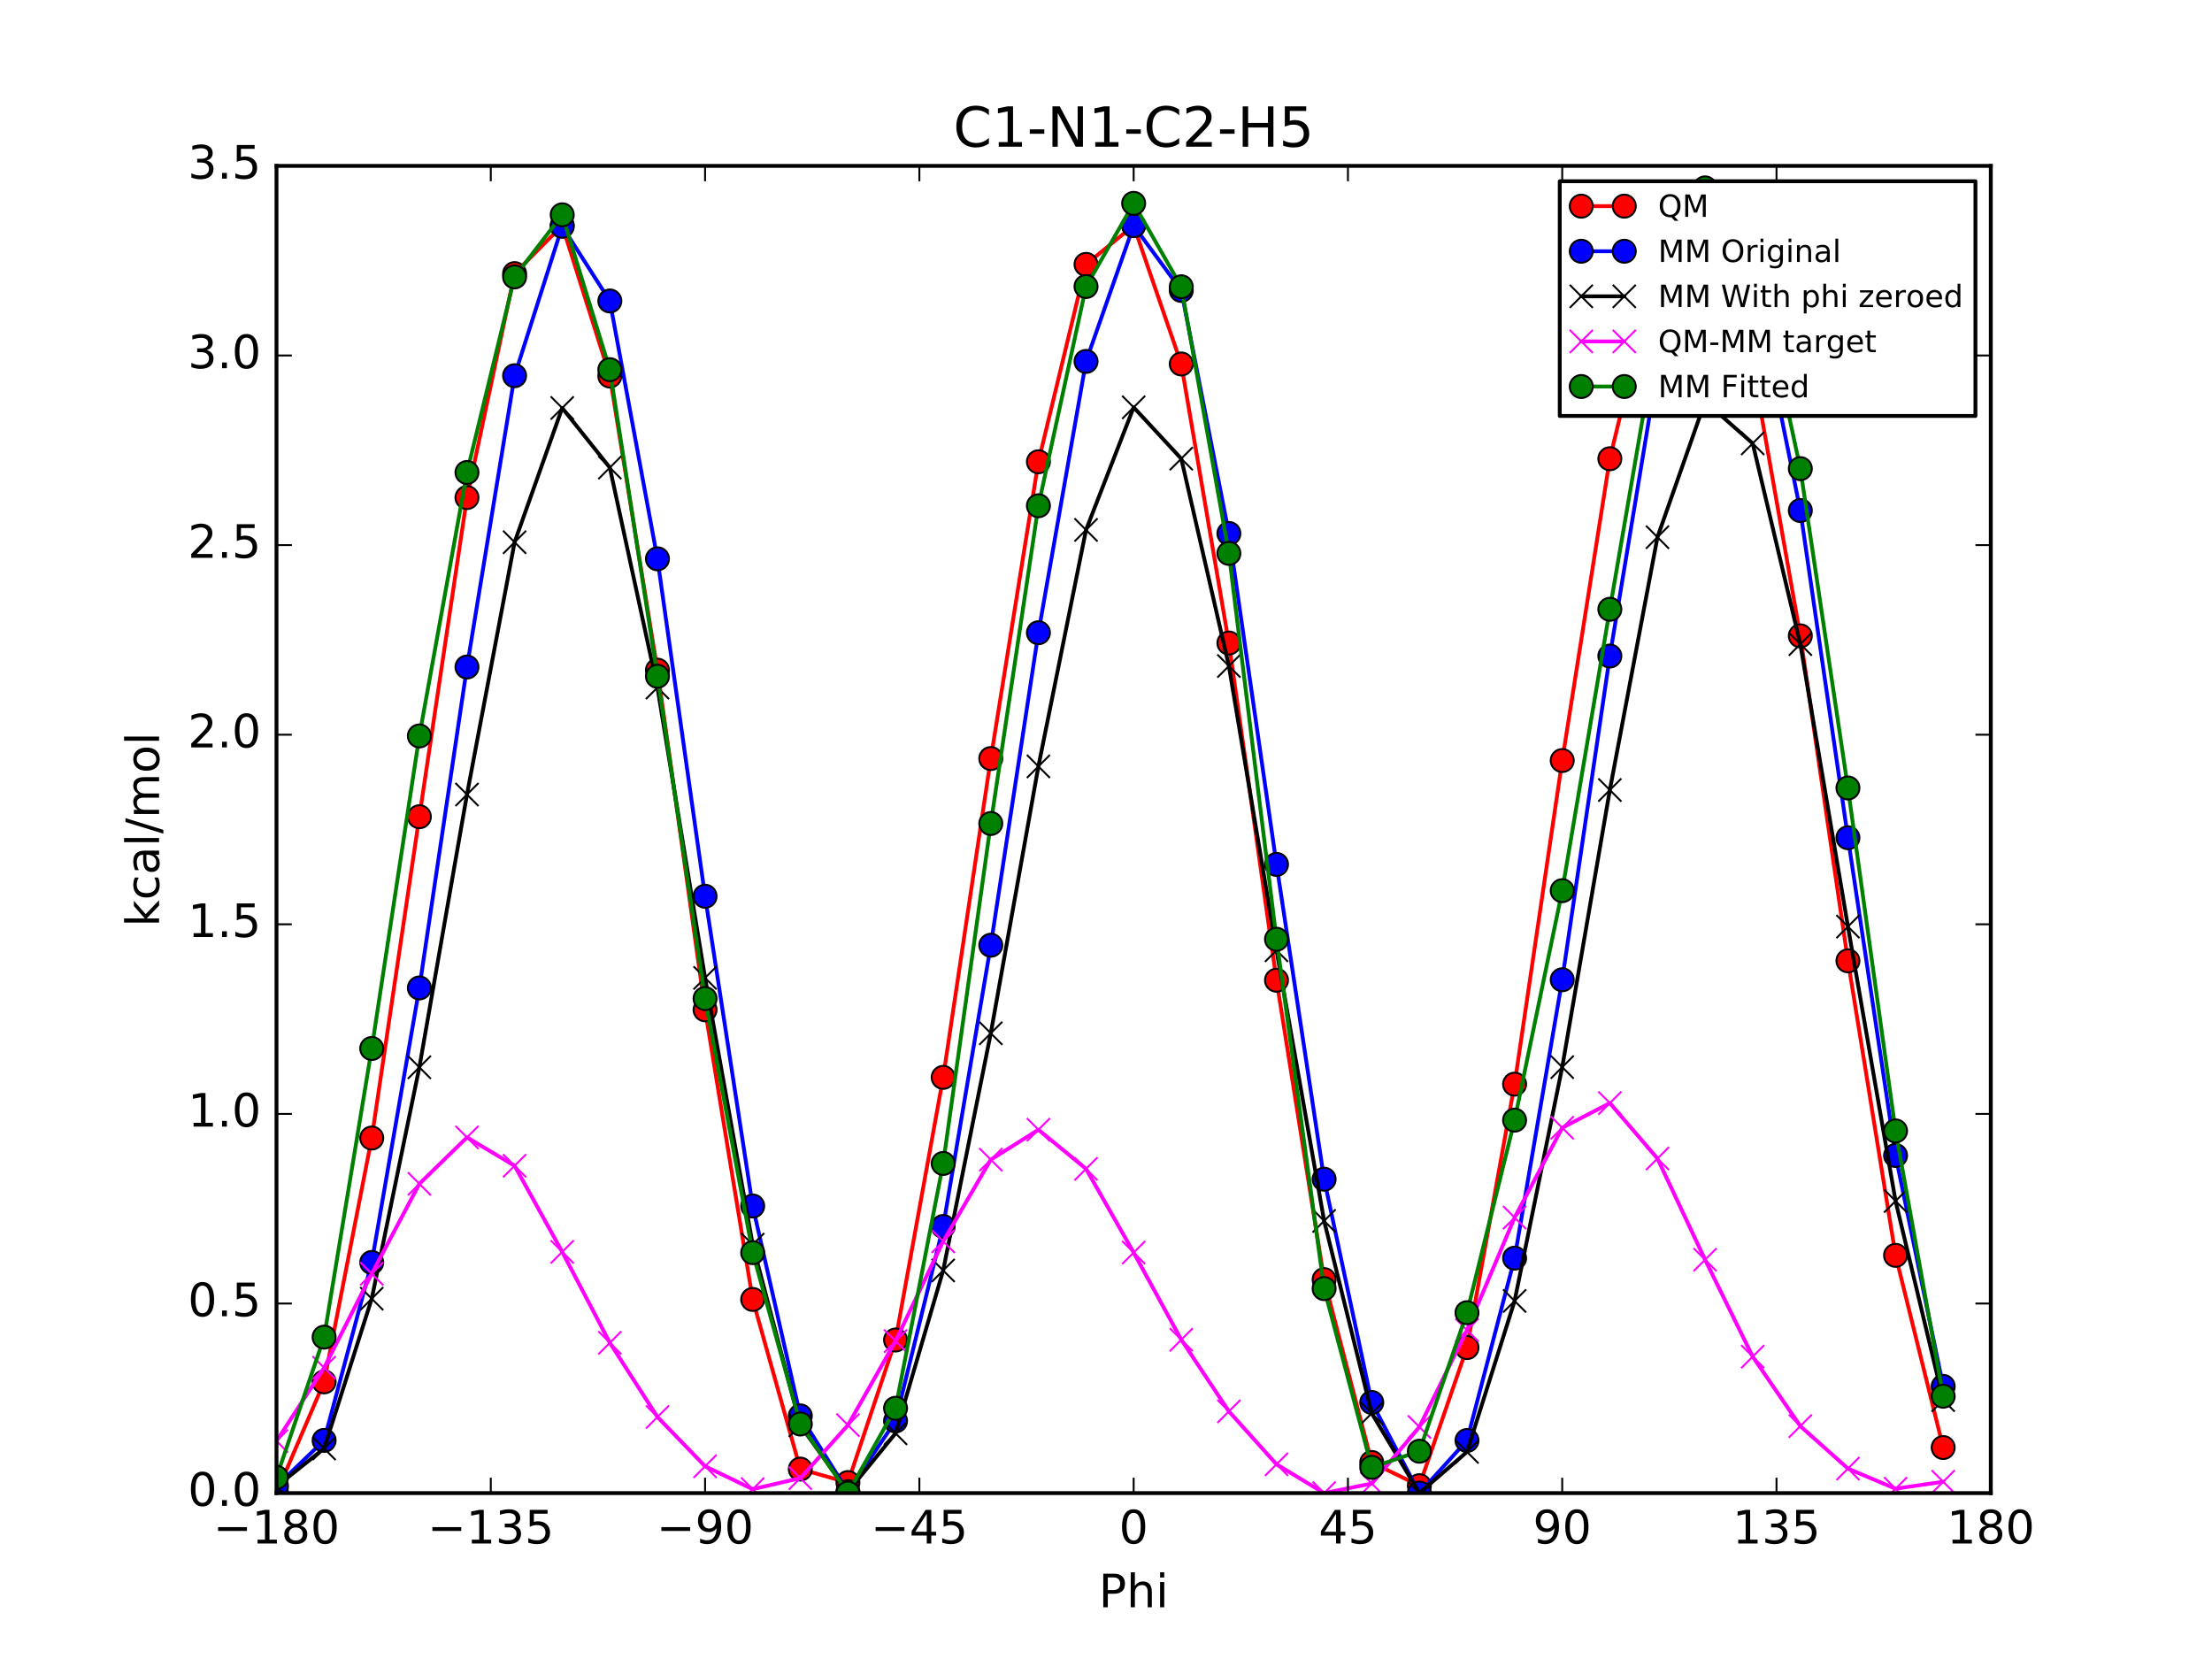 <?xml version="1.0" encoding="utf-8" standalone="no"?>
<!DOCTYPE svg PUBLIC "-//W3C//DTD SVG 1.1//EN"
  "http://www.w3.org/Graphics/SVG/1.1/DTD/svg11.dtd">
<!-- Created with matplotlib (http://matplotlib.org/) -->
<svg height="432pt" version="1.1" viewBox="0 0 576 432" width="576pt" xmlns="http://www.w3.org/2000/svg" xmlns:xlink="http://www.w3.org/1999/xlink">
 <defs>
  <style type="text/css">
*{stroke-linecap:butt;stroke-linejoin:round;stroke-miterlimit:100000;}
  </style>
 </defs>
 <g id="figure_1">
  <g id="patch_1">
   <path d="M 0 432 
L 576 432 
L 576 0 
L 0 0 
z
" style="fill:#ffffff;"/>
  </g>
  <g id="axes_1">
   <g id="patch_2">
    <path d="M 72 388.8 
L 518.4 388.8 
L 518.4 43.2 
L 72 43.2 
z
" style="fill:#ffffff;"/>
   </g>
   <g id="line2d_1">
    <path clip-path="url(#p5d65082f9a)" d="M 72.001 388.8 
L 84.4 359.839 
L 96.8 296.342 
L 109.2 212.674 
L 121.6 129.564 
L 134 71.246 
L 146.4 58.709 
L 158.8 97.917 
L 171.2 174.507 
L 183.6 262.949 
L 196 338.37 
L 208.4 382.553 
L 220.8 386.051 
L 233.2 348.937 
L 245.6 280.546 
L 258 197.523 
L 270.4 120.243 
L 282.8 68.847 
L 295.201 58.721 
L 307.6 94.784 
L 320 167.44 
L 332.4 255.246 
L 344.8 333.207 
L 357.2 380.825 
L 369.6 386.87 
L 382 350.908 
L 394.4 282.315 
L 406.8 198.04 
L 419.2 119.454 
L 431.6 68.049 
L 444 59.062 
L 456.4 95.214 
L 468.8 165.573 
L 481.2 250.196 
L 493.6 326.888 
L 506 376.934 
" style="fill:none;stroke:#ff0000;stroke-linecap:square;"/>
    <defs>
     <path d="M 0 3 
C 0.796 3 1.559 2.684 2.121 2.121 
C 2.684 1.559 3 0.796 3 0 
C 3 -0.796 2.684 -1.559 2.121 -2.121 
C 1.559 -2.684 0.796 -3 0 -3 
C -0.796 -3 -1.559 -2.684 -2.121 -2.121 
C -2.684 -1.559 -3 -0.796 -3 0 
C -3 0.796 -2.684 1.559 -2.121 2.121 
C -1.559 2.684 -0.796 3 0 3 
z
" id="m0e2e6b2ed4" style="stroke:#000000;stroke-width:0.5;"/>
    </defs>
    <g clip-path="url(#p5d65082f9a)">
     <use style="fill:#ff0000;stroke:#000000;stroke-width:0.5;" x="72.001" xlink:href="#m0e2e6b2ed4" y="388.8"/>
     <use style="fill:#ff0000;stroke:#000000;stroke-width:0.5;" x="84.4" xlink:href="#m0e2e6b2ed4" y="359.839"/>
     <use style="fill:#ff0000;stroke:#000000;stroke-width:0.5;" x="96.8" xlink:href="#m0e2e6b2ed4" y="296.342"/>
     <use style="fill:#ff0000;stroke:#000000;stroke-width:0.5;" x="109.2" xlink:href="#m0e2e6b2ed4" y="212.674"/>
     <use style="fill:#ff0000;stroke:#000000;stroke-width:0.5;" x="121.6" xlink:href="#m0e2e6b2ed4" y="129.564"/>
     <use style="fill:#ff0000;stroke:#000000;stroke-width:0.5;" x="134" xlink:href="#m0e2e6b2ed4" y="71.246"/>
     <use style="fill:#ff0000;stroke:#000000;stroke-width:0.5;" x="146.4" xlink:href="#m0e2e6b2ed4" y="58.709"/>
     <use style="fill:#ff0000;stroke:#000000;stroke-width:0.5;" x="158.8" xlink:href="#m0e2e6b2ed4" y="97.917"/>
     <use style="fill:#ff0000;stroke:#000000;stroke-width:0.5;" x="171.2" xlink:href="#m0e2e6b2ed4" y="174.507"/>
     <use style="fill:#ff0000;stroke:#000000;stroke-width:0.5;" x="183.6" xlink:href="#m0e2e6b2ed4" y="262.949"/>
     <use style="fill:#ff0000;stroke:#000000;stroke-width:0.5;" x="196" xlink:href="#m0e2e6b2ed4" y="338.37"/>
     <use style="fill:#ff0000;stroke:#000000;stroke-width:0.5;" x="208.4" xlink:href="#m0e2e6b2ed4" y="382.553"/>
     <use style="fill:#ff0000;stroke:#000000;stroke-width:0.5;" x="220.8" xlink:href="#m0e2e6b2ed4" y="386.051"/>
     <use style="fill:#ff0000;stroke:#000000;stroke-width:0.5;" x="233.2" xlink:href="#m0e2e6b2ed4" y="348.937"/>
     <use style="fill:#ff0000;stroke:#000000;stroke-width:0.5;" x="245.6" xlink:href="#m0e2e6b2ed4" y="280.546"/>
     <use style="fill:#ff0000;stroke:#000000;stroke-width:0.5;" x="258" xlink:href="#m0e2e6b2ed4" y="197.523"/>
     <use style="fill:#ff0000;stroke:#000000;stroke-width:0.5;" x="270.4" xlink:href="#m0e2e6b2ed4" y="120.243"/>
     <use style="fill:#ff0000;stroke:#000000;stroke-width:0.5;" x="282.8" xlink:href="#m0e2e6b2ed4" y="68.847"/>
     <use style="fill:#ff0000;stroke:#000000;stroke-width:0.5;" x="295.201" xlink:href="#m0e2e6b2ed4" y="58.721"/>
     <use style="fill:#ff0000;stroke:#000000;stroke-width:0.5;" x="307.6" xlink:href="#m0e2e6b2ed4" y="94.784"/>
     <use style="fill:#ff0000;stroke:#000000;stroke-width:0.5;" x="320" xlink:href="#m0e2e6b2ed4" y="167.44"/>
     <use style="fill:#ff0000;stroke:#000000;stroke-width:0.5;" x="332.4" xlink:href="#m0e2e6b2ed4" y="255.246"/>
     <use style="fill:#ff0000;stroke:#000000;stroke-width:0.5;" x="344.8" xlink:href="#m0e2e6b2ed4" y="333.207"/>
     <use style="fill:#ff0000;stroke:#000000;stroke-width:0.5;" x="357.2" xlink:href="#m0e2e6b2ed4" y="380.825"/>
     <use style="fill:#ff0000;stroke:#000000;stroke-width:0.5;" x="369.6" xlink:href="#m0e2e6b2ed4" y="386.87"/>
     <use style="fill:#ff0000;stroke:#000000;stroke-width:0.5;" x="382" xlink:href="#m0e2e6b2ed4" y="350.908"/>
     <use style="fill:#ff0000;stroke:#000000;stroke-width:0.5;" x="394.4" xlink:href="#m0e2e6b2ed4" y="282.315"/>
     <use style="fill:#ff0000;stroke:#000000;stroke-width:0.5;" x="406.8" xlink:href="#m0e2e6b2ed4" y="198.04"/>
     <use style="fill:#ff0000;stroke:#000000;stroke-width:0.5;" x="419.2" xlink:href="#m0e2e6b2ed4" y="119.454"/>
     <use style="fill:#ff0000;stroke:#000000;stroke-width:0.5;" x="431.6" xlink:href="#m0e2e6b2ed4" y="68.049"/>
     <use style="fill:#ff0000;stroke:#000000;stroke-width:0.5;" x="444" xlink:href="#m0e2e6b2ed4" y="59.062"/>
     <use style="fill:#ff0000;stroke:#000000;stroke-width:0.5;" x="456.4" xlink:href="#m0e2e6b2ed4" y="95.214"/>
     <use style="fill:#ff0000;stroke:#000000;stroke-width:0.5;" x="468.8" xlink:href="#m0e2e6b2ed4" y="165.573"/>
     <use style="fill:#ff0000;stroke:#000000;stroke-width:0.5;" x="481.2" xlink:href="#m0e2e6b2ed4" y="250.196"/>
     <use style="fill:#ff0000;stroke:#000000;stroke-width:0.5;" x="493.6" xlink:href="#m0e2e6b2ed4" y="326.888"/>
     <use style="fill:#ff0000;stroke:#000000;stroke-width:0.5;" x="506" xlink:href="#m0e2e6b2ed4" y="376.934"/>
    </g>
   </g>
   <g id="line2d_2">
    <path clip-path="url(#p5d65082f9a)" d="M 72.001 386.995 
L 84.4 375.076 
L 96.8 328.739 
L 109.2 257.256 
L 121.6 173.691 
L 134 97.833 
L 146.4 58.93 
L 158.8 78.372 
L 171.2 145.516 
L 183.6 233.383 
L 196 314.041 
L 208.4 368.692 
L 220.8 388.435 
L 233.2 370.011 
L 245.6 319.37 
L 258 246.138 
L 270.4 164.762 
L 282.8 94.112 
L 295.201 58.762 
L 307.6 75.625 
L 320 138.914 
L 332.4 225.091 
L 344.8 307.06 
L 357.2 365.198 
L 369.6 388.8 
L 382 375.101 
L 394.4 327.627 
L 406.8 255.13 
L 419.2 170.831 
L 431.6 95.84 
L 444 57.253 
L 456.4 71.701 
L 468.8 132.939 
L 481.2 218.144 
L 493.6 300.885 
L 506 361.015 
" style="fill:none;stroke:#0000ff;stroke-linecap:square;"/>
    <defs>
     <path d="M 0 3 
C 0.796 3 1.559 2.684 2.121 2.121 
C 2.684 1.559 3 0.796 3 0 
C 3 -0.796 2.684 -1.559 2.121 -2.121 
C 1.559 -2.684 0.796 -3 0 -3 
C -0.796 -3 -1.559 -2.684 -2.121 -2.121 
C -2.684 -1.559 -3 -0.796 -3 0 
C -3 0.796 -2.684 1.559 -2.121 2.121 
C -1.559 2.684 -0.796 3 0 3 
z
" id="mcb6c209134" style="stroke:#000000;stroke-width:0.5;"/>
    </defs>
    <g clip-path="url(#p5d65082f9a)">
     <use style="fill:#0000ff;stroke:#000000;stroke-width:0.5;" x="72.001" xlink:href="#mcb6c209134" y="386.995"/>
     <use style="fill:#0000ff;stroke:#000000;stroke-width:0.5;" x="84.4" xlink:href="#mcb6c209134" y="375.076"/>
     <use style="fill:#0000ff;stroke:#000000;stroke-width:0.5;" x="96.8" xlink:href="#mcb6c209134" y="328.739"/>
     <use style="fill:#0000ff;stroke:#000000;stroke-width:0.5;" x="109.2" xlink:href="#mcb6c209134" y="257.256"/>
     <use style="fill:#0000ff;stroke:#000000;stroke-width:0.5;" x="121.6" xlink:href="#mcb6c209134" y="173.691"/>
     <use style="fill:#0000ff;stroke:#000000;stroke-width:0.5;" x="134" xlink:href="#mcb6c209134" y="97.833"/>
     <use style="fill:#0000ff;stroke:#000000;stroke-width:0.5;" x="146.4" xlink:href="#mcb6c209134" y="58.93"/>
     <use style="fill:#0000ff;stroke:#000000;stroke-width:0.5;" x="158.8" xlink:href="#mcb6c209134" y="78.372"/>
     <use style="fill:#0000ff;stroke:#000000;stroke-width:0.5;" x="171.2" xlink:href="#mcb6c209134" y="145.516"/>
     <use style="fill:#0000ff;stroke:#000000;stroke-width:0.5;" x="183.6" xlink:href="#mcb6c209134" y="233.383"/>
     <use style="fill:#0000ff;stroke:#000000;stroke-width:0.5;" x="196" xlink:href="#mcb6c209134" y="314.041"/>
     <use style="fill:#0000ff;stroke:#000000;stroke-width:0.5;" x="208.4" xlink:href="#mcb6c209134" y="368.692"/>
     <use style="fill:#0000ff;stroke:#000000;stroke-width:0.5;" x="220.8" xlink:href="#mcb6c209134" y="388.435"/>
     <use style="fill:#0000ff;stroke:#000000;stroke-width:0.5;" x="233.2" xlink:href="#mcb6c209134" y="370.011"/>
     <use style="fill:#0000ff;stroke:#000000;stroke-width:0.5;" x="245.6" xlink:href="#mcb6c209134" y="319.37"/>
     <use style="fill:#0000ff;stroke:#000000;stroke-width:0.5;" x="258" xlink:href="#mcb6c209134" y="246.138"/>
     <use style="fill:#0000ff;stroke:#000000;stroke-width:0.5;" x="270.4" xlink:href="#mcb6c209134" y="164.762"/>
     <use style="fill:#0000ff;stroke:#000000;stroke-width:0.5;" x="282.8" xlink:href="#mcb6c209134" y="94.112"/>
     <use style="fill:#0000ff;stroke:#000000;stroke-width:0.5;" x="295.201" xlink:href="#mcb6c209134" y="58.762"/>
     <use style="fill:#0000ff;stroke:#000000;stroke-width:0.5;" x="307.6" xlink:href="#mcb6c209134" y="75.625"/>
     <use style="fill:#0000ff;stroke:#000000;stroke-width:0.5;" x="320" xlink:href="#mcb6c209134" y="138.914"/>
     <use style="fill:#0000ff;stroke:#000000;stroke-width:0.5;" x="332.4" xlink:href="#mcb6c209134" y="225.091"/>
     <use style="fill:#0000ff;stroke:#000000;stroke-width:0.5;" x="344.8" xlink:href="#mcb6c209134" y="307.06"/>
     <use style="fill:#0000ff;stroke:#000000;stroke-width:0.5;" x="357.2" xlink:href="#mcb6c209134" y="365.198"/>
     <use style="fill:#0000ff;stroke:#000000;stroke-width:0.5;" x="369.6" xlink:href="#mcb6c209134" y="388.8"/>
     <use style="fill:#0000ff;stroke:#000000;stroke-width:0.5;" x="382" xlink:href="#mcb6c209134" y="375.101"/>
     <use style="fill:#0000ff;stroke:#000000;stroke-width:0.5;" x="394.4" xlink:href="#mcb6c209134" y="327.627"/>
     <use style="fill:#0000ff;stroke:#000000;stroke-width:0.5;" x="406.8" xlink:href="#mcb6c209134" y="255.13"/>
     <use style="fill:#0000ff;stroke:#000000;stroke-width:0.5;" x="419.2" xlink:href="#mcb6c209134" y="170.831"/>
     <use style="fill:#0000ff;stroke:#000000;stroke-width:0.5;" x="431.6" xlink:href="#mcb6c209134" y="95.84"/>
     <use style="fill:#0000ff;stroke:#000000;stroke-width:0.5;" x="444" xlink:href="#mcb6c209134" y="57.253"/>
     <use style="fill:#0000ff;stroke:#000000;stroke-width:0.5;" x="456.4" xlink:href="#mcb6c209134" y="71.701"/>
     <use style="fill:#0000ff;stroke:#000000;stroke-width:0.5;" x="468.8" xlink:href="#mcb6c209134" y="132.939"/>
     <use style="fill:#0000ff;stroke:#000000;stroke-width:0.5;" x="481.2" xlink:href="#mcb6c209134" y="218.144"/>
     <use style="fill:#0000ff;stroke:#000000;stroke-width:0.5;" x="493.6" xlink:href="#mcb6c209134" y="300.885"/>
     <use style="fill:#0000ff;stroke:#000000;stroke-width:0.5;" x="506" xlink:href="#mcb6c209134" y="361.015"/>
    </g>
   </g>
   <g id="line2d_3">
    <path clip-path="url(#p5d65082f9a)" d="M 72.001 387.06 
L 84.4 377.184 
L 96.8 338.173 
L 109.2 277.919 
L 121.6 206.896 
L 134 141.194 
L 146.4 106.234 
L 158.8 121.766 
L 171.2 179.034 
L 183.6 254.64 
L 196 324.103 
L 208.4 371.159 
L 220.8 388.446 
L 233.2 373.23 
L 245.6 330.821 
L 258 269.059 
L 270.4 199.57 
L 282.8 137.99 
L 295.201 106.066 
L 307.6 119.436 
L 320 173.427 
L 332.4 247.455 
L 344.8 317.916 
L 357.2 368.019 
L 369.6 388.8 
L 382 378.066 
L 394.4 338.766 
L 406.8 277.881 
L 419.2 205.721 
L 431.6 139.881 
L 444 104.55 
L 456.4 115.458 
L 468.8 167.729 
L 481.2 241.281 
L 493.6 312.745 
L 506 364.594 
" style="fill:none;stroke:#000000;stroke-linecap:square;"/>
    <defs>
     <path d="M -3 3 
L 3 -3 
M -3 -3 
L 3 3 
" id="m53d6e281fe" style="stroke:#000000;stroke-width:0.5;"/>
    </defs>
    <g clip-path="url(#p5d65082f9a)">
     <use style="stroke:#000000;stroke-width:0.5;" x="72.001" xlink:href="#m53d6e281fe" y="387.06"/>
     <use style="stroke:#000000;stroke-width:0.5;" x="84.4" xlink:href="#m53d6e281fe" y="377.184"/>
     <use style="stroke:#000000;stroke-width:0.5;" x="96.8" xlink:href="#m53d6e281fe" y="338.173"/>
     <use style="stroke:#000000;stroke-width:0.5;" x="109.2" xlink:href="#m53d6e281fe" y="277.919"/>
     <use style="stroke:#000000;stroke-width:0.5;" x="121.6" xlink:href="#m53d6e281fe" y="206.896"/>
     <use style="stroke:#000000;stroke-width:0.5;" x="134" xlink:href="#m53d6e281fe" y="141.194"/>
     <use style="stroke:#000000;stroke-width:0.5;" x="146.4" xlink:href="#m53d6e281fe" y="106.234"/>
     <use style="stroke:#000000;stroke-width:0.5;" x="158.8" xlink:href="#m53d6e281fe" y="121.766"/>
     <use style="stroke:#000000;stroke-width:0.5;" x="171.2" xlink:href="#m53d6e281fe" y="179.034"/>
     <use style="stroke:#000000;stroke-width:0.5;" x="183.6" xlink:href="#m53d6e281fe" y="254.64"/>
     <use style="stroke:#000000;stroke-width:0.5;" x="196" xlink:href="#m53d6e281fe" y="324.103"/>
     <use style="stroke:#000000;stroke-width:0.5;" x="208.4" xlink:href="#m53d6e281fe" y="371.159"/>
     <use style="stroke:#000000;stroke-width:0.5;" x="220.8" xlink:href="#m53d6e281fe" y="388.446"/>
     <use style="stroke:#000000;stroke-width:0.5;" x="233.2" xlink:href="#m53d6e281fe" y="373.23"/>
     <use style="stroke:#000000;stroke-width:0.5;" x="245.6" xlink:href="#m53d6e281fe" y="330.821"/>
     <use style="stroke:#000000;stroke-width:0.5;" x="258" xlink:href="#m53d6e281fe" y="269.059"/>
     <use style="stroke:#000000;stroke-width:0.5;" x="270.4" xlink:href="#m53d6e281fe" y="199.57"/>
     <use style="stroke:#000000;stroke-width:0.5;" x="282.8" xlink:href="#m53d6e281fe" y="137.99"/>
     <use style="stroke:#000000;stroke-width:0.5;" x="295.201" xlink:href="#m53d6e281fe" y="106.066"/>
     <use style="stroke:#000000;stroke-width:0.5;" x="307.6" xlink:href="#m53d6e281fe" y="119.436"/>
     <use style="stroke:#000000;stroke-width:0.5;" x="320" xlink:href="#m53d6e281fe" y="173.427"/>
     <use style="stroke:#000000;stroke-width:0.5;" x="332.4" xlink:href="#m53d6e281fe" y="247.455"/>
     <use style="stroke:#000000;stroke-width:0.5;" x="344.8" xlink:href="#m53d6e281fe" y="317.916"/>
     <use style="stroke:#000000;stroke-width:0.5;" x="357.2" xlink:href="#m53d6e281fe" y="368.019"/>
     <use style="stroke:#000000;stroke-width:0.5;" x="369.6" xlink:href="#m53d6e281fe" y="388.8"/>
     <use style="stroke:#000000;stroke-width:0.5;" x="382" xlink:href="#m53d6e281fe" y="378.066"/>
     <use style="stroke:#000000;stroke-width:0.5;" x="394.4" xlink:href="#m53d6e281fe" y="338.766"/>
     <use style="stroke:#000000;stroke-width:0.5;" x="406.8" xlink:href="#m53d6e281fe" y="277.881"/>
     <use style="stroke:#000000;stroke-width:0.5;" x="419.2" xlink:href="#m53d6e281fe" y="205.721"/>
     <use style="stroke:#000000;stroke-width:0.5;" x="431.6" xlink:href="#m53d6e281fe" y="139.881"/>
     <use style="stroke:#000000;stroke-width:0.5;" x="444" xlink:href="#m53d6e281fe" y="104.55"/>
     <use style="stroke:#000000;stroke-width:0.5;" x="456.4" xlink:href="#m53d6e281fe" y="115.458"/>
     <use style="stroke:#000000;stroke-width:0.5;" x="468.8" xlink:href="#m53d6e281fe" y="167.729"/>
     <use style="stroke:#000000;stroke-width:0.5;" x="481.2" xlink:href="#m53d6e281fe" y="241.281"/>
     <use style="stroke:#000000;stroke-width:0.5;" x="493.6" xlink:href="#m53d6e281fe" y="312.745"/>
     <use style="stroke:#000000;stroke-width:0.5;" x="506" xlink:href="#m53d6e281fe" y="364.594"/>
    </g>
   </g>
   <g id="line2d_4">
    <path clip-path="url(#p5d65082f9a)" d="M 72.001 375.248 
L 84.4 356.164 
L 96.8 331.677 
L 109.2 308.264 
L 121.6 296.176 
L 134 303.561 
L 146.4 325.983 
L 158.8 349.659 
L 171.2 368.981 
L 183.6 381.817 
L 196 387.775 
L 208.4 384.902 
L 220.8 371.113 
L 233.2 349.216 
L 245.6 323.233 
L 258 301.973 
L 270.4 294.181 
L 282.8 304.366 
L 295.201 326.163 
L 307.6 348.857 
L 320 367.521 
L 332.4 381.3 
L 344.8 388.8 
L 357.2 386.315 
L 369.6 371.579 
L 382 346.351 
L 394.4 317.057 
L 406.8 293.667 
L 419.2 287.241 
L 431.6 301.676 
L 444 328.02 
L 456.4 353.264 
L 468.8 371.353 
L 481.2 382.424 
L 493.6 387.652 
L 506 385.849 
" style="fill:none;stroke:#ff00ff;stroke-linecap:square;"/>
    <defs>
     <path d="M -3 3 
L 3 -3 
M -3 -3 
L 3 3 
" id="mb9ebead920" style="stroke:#ff00ff;stroke-width:0.5;"/>
    </defs>
    <g clip-path="url(#p5d65082f9a)">
     <use style="fill:#ff00ff;stroke:#ff00ff;stroke-width:0.5;" x="72.001" xlink:href="#mb9ebead920" y="375.248"/>
     <use style="fill:#ff00ff;stroke:#ff00ff;stroke-width:0.5;" x="84.4" xlink:href="#mb9ebead920" y="356.164"/>
     <use style="fill:#ff00ff;stroke:#ff00ff;stroke-width:0.5;" x="96.8" xlink:href="#mb9ebead920" y="331.677"/>
     <use style="fill:#ff00ff;stroke:#ff00ff;stroke-width:0.5;" x="109.2" xlink:href="#mb9ebead920" y="308.264"/>
     <use style="fill:#ff00ff;stroke:#ff00ff;stroke-width:0.5;" x="121.6" xlink:href="#mb9ebead920" y="296.176"/>
     <use style="fill:#ff00ff;stroke:#ff00ff;stroke-width:0.5;" x="134" xlink:href="#mb9ebead920" y="303.561"/>
     <use style="fill:#ff00ff;stroke:#ff00ff;stroke-width:0.5;" x="146.4" xlink:href="#mb9ebead920" y="325.983"/>
     <use style="fill:#ff00ff;stroke:#ff00ff;stroke-width:0.5;" x="158.8" xlink:href="#mb9ebead920" y="349.659"/>
     <use style="fill:#ff00ff;stroke:#ff00ff;stroke-width:0.5;" x="171.2" xlink:href="#mb9ebead920" y="368.981"/>
     <use style="fill:#ff00ff;stroke:#ff00ff;stroke-width:0.5;" x="183.6" xlink:href="#mb9ebead920" y="381.817"/>
     <use style="fill:#ff00ff;stroke:#ff00ff;stroke-width:0.5;" x="196" xlink:href="#mb9ebead920" y="387.775"/>
     <use style="fill:#ff00ff;stroke:#ff00ff;stroke-width:0.5;" x="208.4" xlink:href="#mb9ebead920" y="384.902"/>
     <use style="fill:#ff00ff;stroke:#ff00ff;stroke-width:0.5;" x="220.8" xlink:href="#mb9ebead920" y="371.113"/>
     <use style="fill:#ff00ff;stroke:#ff00ff;stroke-width:0.5;" x="233.2" xlink:href="#mb9ebead920" y="349.216"/>
     <use style="fill:#ff00ff;stroke:#ff00ff;stroke-width:0.5;" x="245.6" xlink:href="#mb9ebead920" y="323.233"/>
     <use style="fill:#ff00ff;stroke:#ff00ff;stroke-width:0.5;" x="258" xlink:href="#mb9ebead920" y="301.973"/>
     <use style="fill:#ff00ff;stroke:#ff00ff;stroke-width:0.5;" x="270.4" xlink:href="#mb9ebead920" y="294.181"/>
     <use style="fill:#ff00ff;stroke:#ff00ff;stroke-width:0.5;" x="282.8" xlink:href="#mb9ebead920" y="304.366"/>
     <use style="fill:#ff00ff;stroke:#ff00ff;stroke-width:0.5;" x="295.201" xlink:href="#mb9ebead920" y="326.163"/>
     <use style="fill:#ff00ff;stroke:#ff00ff;stroke-width:0.5;" x="307.6" xlink:href="#mb9ebead920" y="348.857"/>
     <use style="fill:#ff00ff;stroke:#ff00ff;stroke-width:0.5;" x="320" xlink:href="#mb9ebead920" y="367.521"/>
     <use style="fill:#ff00ff;stroke:#ff00ff;stroke-width:0.5;" x="332.4" xlink:href="#mb9ebead920" y="381.3"/>
     <use style="fill:#ff00ff;stroke:#ff00ff;stroke-width:0.5;" x="344.8" xlink:href="#mb9ebead920" y="388.8"/>
     <use style="fill:#ff00ff;stroke:#ff00ff;stroke-width:0.5;" x="357.2" xlink:href="#mb9ebead920" y="386.315"/>
     <use style="fill:#ff00ff;stroke:#ff00ff;stroke-width:0.5;" x="369.6" xlink:href="#mb9ebead920" y="371.579"/>
     <use style="fill:#ff00ff;stroke:#ff00ff;stroke-width:0.5;" x="382" xlink:href="#mb9ebead920" y="346.351"/>
     <use style="fill:#ff00ff;stroke:#ff00ff;stroke-width:0.5;" x="394.4" xlink:href="#mb9ebead920" y="317.057"/>
     <use style="fill:#ff00ff;stroke:#ff00ff;stroke-width:0.5;" x="406.8" xlink:href="#mb9ebead920" y="293.667"/>
     <use style="fill:#ff00ff;stroke:#ff00ff;stroke-width:0.5;" x="419.2" xlink:href="#mb9ebead920" y="287.241"/>
     <use style="fill:#ff00ff;stroke:#ff00ff;stroke-width:0.5;" x="431.6" xlink:href="#mb9ebead920" y="301.676"/>
     <use style="fill:#ff00ff;stroke:#ff00ff;stroke-width:0.5;" x="444" xlink:href="#mb9ebead920" y="328.02"/>
     <use style="fill:#ff00ff;stroke:#ff00ff;stroke-width:0.5;" x="456.4" xlink:href="#mb9ebead920" y="353.264"/>
     <use style="fill:#ff00ff;stroke:#ff00ff;stroke-width:0.5;" x="468.8" xlink:href="#mb9ebead920" y="371.353"/>
     <use style="fill:#ff00ff;stroke:#ff00ff;stroke-width:0.5;" x="481.2" xlink:href="#mb9ebead920" y="382.424"/>
     <use style="fill:#ff00ff;stroke:#ff00ff;stroke-width:0.5;" x="493.6" xlink:href="#mb9ebead920" y="387.652"/>
     <use style="fill:#ff00ff;stroke:#ff00ff;stroke-width:0.5;" x="506" xlink:href="#mb9ebead920" y="385.849"/>
    </g>
   </g>
   <g id="line2d_5">
    <path clip-path="url(#p5d65082f9a)" d="M 72.001 384.696 
L 84.4 348.187 
L 96.8 273.023 
L 109.2 191.641 
L 121.6 123.03 
L 134 72.105 
L 146.4 55.936 
L 158.8 96.26 
L 171.2 176.1 
L 183.6 260.027 
L 196 326.18 
L 208.4 370.814 
L 220.8 388.8 
L 233.2 366.712 
L 245.6 302.961 
L 258 214.437 
L 270.4 131.698 
L 282.8 74.609 
L 295.201 52.953 
L 307.6 74.677 
L 320 144.102 
L 332.4 244.575 
L 344.8 335.55 
L 357.2 382.1 
L 369.6 377.897 
L 382 341.819 
L 394.4 291.683 
L 406.8 231.928 
L 419.2 158.657 
L 431.6 86.518 
L 444 48.923 
L 456.4 64.212 
L 468.8 122.031 
L 481.2 205.187 
L 493.6 294.493 
L 506 363.57 
" style="fill:none;stroke:#008000;stroke-linecap:square;"/>
    <defs>
     <path d="M 0 3 
C 0.796 3 1.559 2.684 2.121 2.121 
C 2.684 1.559 3 0.796 3 0 
C 3 -0.796 2.684 -1.559 2.121 -2.121 
C 1.559 -2.684 0.796 -3 0 -3 
C -0.796 -3 -1.559 -2.684 -2.121 -2.121 
C -2.684 -1.559 -3 -0.796 -3 0 
C -3 0.796 -2.684 1.559 -2.121 2.121 
C -1.559 2.684 -0.796 3 0 3 
z
" id="m4e858a75ba" style="stroke:#000000;stroke-width:0.5;"/>
    </defs>
    <g clip-path="url(#p5d65082f9a)">
     <use style="fill:#008000;stroke:#000000;stroke-width:0.5;" x="72.001" xlink:href="#m4e858a75ba" y="384.696"/>
     <use style="fill:#008000;stroke:#000000;stroke-width:0.5;" x="84.4" xlink:href="#m4e858a75ba" y="348.187"/>
     <use style="fill:#008000;stroke:#000000;stroke-width:0.5;" x="96.8" xlink:href="#m4e858a75ba" y="273.023"/>
     <use style="fill:#008000;stroke:#000000;stroke-width:0.5;" x="109.2" xlink:href="#m4e858a75ba" y="191.641"/>
     <use style="fill:#008000;stroke:#000000;stroke-width:0.5;" x="121.6" xlink:href="#m4e858a75ba" y="123.03"/>
     <use style="fill:#008000;stroke:#000000;stroke-width:0.5;" x="134" xlink:href="#m4e858a75ba" y="72.105"/>
     <use style="fill:#008000;stroke:#000000;stroke-width:0.5;" x="146.4" xlink:href="#m4e858a75ba" y="55.936"/>
     <use style="fill:#008000;stroke:#000000;stroke-width:0.5;" x="158.8" xlink:href="#m4e858a75ba" y="96.26"/>
     <use style="fill:#008000;stroke:#000000;stroke-width:0.5;" x="171.2" xlink:href="#m4e858a75ba" y="176.1"/>
     <use style="fill:#008000;stroke:#000000;stroke-width:0.5;" x="183.6" xlink:href="#m4e858a75ba" y="260.027"/>
     <use style="fill:#008000;stroke:#000000;stroke-width:0.5;" x="196" xlink:href="#m4e858a75ba" y="326.18"/>
     <use style="fill:#008000;stroke:#000000;stroke-width:0.5;" x="208.4" xlink:href="#m4e858a75ba" y="370.814"/>
     <use style="fill:#008000;stroke:#000000;stroke-width:0.5;" x="220.8" xlink:href="#m4e858a75ba" y="388.8"/>
     <use style="fill:#008000;stroke:#000000;stroke-width:0.5;" x="233.2" xlink:href="#m4e858a75ba" y="366.712"/>
     <use style="fill:#008000;stroke:#000000;stroke-width:0.5;" x="245.6" xlink:href="#m4e858a75ba" y="302.961"/>
     <use style="fill:#008000;stroke:#000000;stroke-width:0.5;" x="258" xlink:href="#m4e858a75ba" y="214.437"/>
     <use style="fill:#008000;stroke:#000000;stroke-width:0.5;" x="270.4" xlink:href="#m4e858a75ba" y="131.698"/>
     <use style="fill:#008000;stroke:#000000;stroke-width:0.5;" x="282.8" xlink:href="#m4e858a75ba" y="74.609"/>
     <use style="fill:#008000;stroke:#000000;stroke-width:0.5;" x="295.201" xlink:href="#m4e858a75ba" y="52.953"/>
     <use style="fill:#008000;stroke:#000000;stroke-width:0.5;" x="307.6" xlink:href="#m4e858a75ba" y="74.677"/>
     <use style="fill:#008000;stroke:#000000;stroke-width:0.5;" x="320" xlink:href="#m4e858a75ba" y="144.102"/>
     <use style="fill:#008000;stroke:#000000;stroke-width:0.5;" x="332.4" xlink:href="#m4e858a75ba" y="244.575"/>
     <use style="fill:#008000;stroke:#000000;stroke-width:0.5;" x="344.8" xlink:href="#m4e858a75ba" y="335.55"/>
     <use style="fill:#008000;stroke:#000000;stroke-width:0.5;" x="357.2" xlink:href="#m4e858a75ba" y="382.1"/>
     <use style="fill:#008000;stroke:#000000;stroke-width:0.5;" x="369.6" xlink:href="#m4e858a75ba" y="377.897"/>
     <use style="fill:#008000;stroke:#000000;stroke-width:0.5;" x="382" xlink:href="#m4e858a75ba" y="341.819"/>
     <use style="fill:#008000;stroke:#000000;stroke-width:0.5;" x="394.4" xlink:href="#m4e858a75ba" y="291.683"/>
     <use style="fill:#008000;stroke:#000000;stroke-width:0.5;" x="406.8" xlink:href="#m4e858a75ba" y="231.928"/>
     <use style="fill:#008000;stroke:#000000;stroke-width:0.5;" x="419.2" xlink:href="#m4e858a75ba" y="158.657"/>
     <use style="fill:#008000;stroke:#000000;stroke-width:0.5;" x="431.6" xlink:href="#m4e858a75ba" y="86.518"/>
     <use style="fill:#008000;stroke:#000000;stroke-width:0.5;" x="444" xlink:href="#m4e858a75ba" y="48.923"/>
     <use style="fill:#008000;stroke:#000000;stroke-width:0.5;" x="456.4" xlink:href="#m4e858a75ba" y="64.212"/>
     <use style="fill:#008000;stroke:#000000;stroke-width:0.5;" x="468.8" xlink:href="#m4e858a75ba" y="122.031"/>
     <use style="fill:#008000;stroke:#000000;stroke-width:0.5;" x="481.2" xlink:href="#m4e858a75ba" y="205.187"/>
     <use style="fill:#008000;stroke:#000000;stroke-width:0.5;" x="493.6" xlink:href="#m4e858a75ba" y="294.493"/>
     <use style="fill:#008000;stroke:#000000;stroke-width:0.5;" x="506" xlink:href="#m4e858a75ba" y="363.57"/>
    </g>
   </g>
   <g id="patch_3">
    <path d="M 518.4 388.8 
L 518.4 43.2 
" style="fill:none;stroke:#000000;stroke-linecap:square;stroke-linejoin:miter;"/>
   </g>
   <g id="patch_4">
    <path d="M 72 388.8 
L 72 43.2 
" style="fill:none;stroke:#000000;stroke-linecap:square;stroke-linejoin:miter;"/>
   </g>
   <g id="patch_5">
    <path d="M 72 43.2 
L 518.4 43.2 
" style="fill:none;stroke:#000000;stroke-linecap:square;stroke-linejoin:miter;"/>
   </g>
   <g id="patch_6">
    <path d="M 72 388.8 
L 518.4 388.8 
" style="fill:none;stroke:#000000;stroke-linecap:square;stroke-linejoin:miter;"/>
   </g>
   <g id="matplotlib.axis_1">
    <g id="xtick_1">
     <g id="line2d_6">
      <defs>
       <path d="M 0 0 
L 0 -4 
" id="mbcf5039ebd" style="stroke:#000000;stroke-width:0.5;"/>
      </defs>
      <g>
       <use style="stroke:#000000;stroke-width:0.5;" x="72.0" xlink:href="#mbcf5039ebd" y="388.8"/>
      </g>
     </g>
     <g id="line2d_7">
      <defs>
       <path d="M 0 0 
L 0 4 
" id="m4de7c2d637" style="stroke:#000000;stroke-width:0.5;"/>
      </defs>
      <g>
       <use style="stroke:#000000;stroke-width:0.5;" x="72.0" xlink:href="#m4de7c2d637" y="43.2"/>
      </g>
     </g>
     <g id="text_1">
      <!-- −180 -->
      <defs>
       <path d="M 10.594 35.5 
L 73.188 35.5 
L 73.188 27.203 
L 10.594 27.203 
z
" id="BitstreamVeraSans-Roman-2212"/>
       <path d="M 31.781 34.625 
Q 24.75 34.625 20.719 30.859 
Q 16.703 27.094 16.703 20.516 
Q 16.703 13.922 20.719 10.156 
Q 24.75 6.391 31.781 6.391 
Q 38.812 6.391 42.859 10.172 
Q 46.922 13.969 46.922 20.516 
Q 46.922 27.094 42.891 30.859 
Q 38.875 34.625 31.781 34.625 
M 21.922 38.812 
Q 15.578 40.375 12.031 44.719 
Q 8.5 49.078 8.5 55.328 
Q 8.5 64.062 14.719 69.141 
Q 20.953 74.219 31.781 74.219 
Q 42.672 74.219 48.875 69.141 
Q 55.078 64.062 55.078 55.328 
Q 55.078 49.078 51.531 44.719 
Q 48 40.375 41.703 38.812 
Q 48.828 37.156 52.797 32.312 
Q 56.781 27.484 56.781 20.516 
Q 56.781 9.906 50.312 4.234 
Q 43.844 -1.422 31.781 -1.422 
Q 19.734 -1.422 13.25 4.234 
Q 6.781 9.906 6.781 20.516 
Q 6.781 27.484 10.781 32.312 
Q 14.797 37.156 21.922 38.812 
M 18.312 54.391 
Q 18.312 48.734 21.844 45.562 
Q 25.391 42.391 31.781 42.391 
Q 38.141 42.391 41.719 45.562 
Q 45.312 48.734 45.312 54.391 
Q 45.312 60.062 41.719 63.234 
Q 38.141 66.406 31.781 66.406 
Q 25.391 66.406 21.844 63.234 
Q 18.312 60.062 18.312 54.391 
" id="BitstreamVeraSans-Roman-38"/>
       <path d="M 31.781 66.406 
Q 24.172 66.406 20.328 58.906 
Q 16.5 51.422 16.5 36.375 
Q 16.5 21.391 20.328 13.891 
Q 24.172 6.391 31.781 6.391 
Q 39.453 6.391 43.281 13.891 
Q 47.125 21.391 47.125 36.375 
Q 47.125 51.422 43.281 58.906 
Q 39.453 66.406 31.781 66.406 
M 31.781 74.219 
Q 44.047 74.219 50.516 64.516 
Q 56.984 54.828 56.984 36.375 
Q 56.984 17.969 50.516 8.266 
Q 44.047 -1.422 31.781 -1.422 
Q 19.531 -1.422 13.062 8.266 
Q 6.594 17.969 6.594 36.375 
Q 6.594 54.828 13.062 64.516 
Q 19.531 74.219 31.781 74.219 
" id="BitstreamVeraSans-Roman-30"/>
       <path d="M 12.406 8.297 
L 28.516 8.297 
L 28.516 63.922 
L 10.984 60.406 
L 10.984 69.391 
L 28.422 72.906 
L 38.281 72.906 
L 38.281 8.297 
L 54.391 8.297 
L 54.391 0 
L 12.406 0 
z
" id="BitstreamVeraSans-Roman-31"/>
      </defs>
      <g transform="translate(55.52 401.918)scale(0.12 -0.12)">
       <use xlink:href="#BitstreamVeraSans-Roman-2212"/>
       <use x="83.789" xlink:href="#BitstreamVeraSans-Roman-31"/>
       <use x="147.412" xlink:href="#BitstreamVeraSans-Roman-38"/>
       <use x="211.035" xlink:href="#BitstreamVeraSans-Roman-30"/>
      </g>
     </g>
    </g>
    <g id="xtick_2">
     <g id="line2d_8">
      <g>
       <use style="stroke:#000000;stroke-width:0.5;" x="127.8" xlink:href="#mbcf5039ebd" y="388.8"/>
      </g>
     </g>
     <g id="line2d_9">
      <g>
       <use style="stroke:#000000;stroke-width:0.5;" x="127.8" xlink:href="#m4de7c2d637" y="43.2"/>
      </g>
     </g>
     <g id="text_2">
      <!-- −135 -->
      <defs>
       <path d="M 40.578 39.312 
Q 47.656 37.797 51.625 33 
Q 55.609 28.219 55.609 21.188 
Q 55.609 10.406 48.188 4.484 
Q 40.766 -1.422 27.094 -1.422 
Q 22.516 -1.422 17.656 -0.516 
Q 12.797 0.391 7.625 2.203 
L 7.625 11.719 
Q 11.719 9.328 16.594 8.109 
Q 21.484 6.891 26.812 6.891 
Q 36.078 6.891 40.938 10.547 
Q 45.797 14.203 45.797 21.188 
Q 45.797 27.641 41.281 31.266 
Q 36.766 34.906 28.719 34.906 
L 20.219 34.906 
L 20.219 43.016 
L 29.109 43.016 
Q 36.375 43.016 40.234 45.922 
Q 44.094 48.828 44.094 54.297 
Q 44.094 59.906 40.109 62.906 
Q 36.141 65.922 28.719 65.922 
Q 24.656 65.922 20.016 65.031 
Q 15.375 64.156 9.812 62.312 
L 9.812 71.094 
Q 15.438 72.656 20.344 73.438 
Q 25.25 74.219 29.594 74.219 
Q 40.828 74.219 47.359 69.109 
Q 53.906 64.016 53.906 55.328 
Q 53.906 49.266 50.438 45.094 
Q 46.969 40.922 40.578 39.312 
" id="BitstreamVeraSans-Roman-33"/>
       <path d="M 10.797 72.906 
L 49.516 72.906 
L 49.516 64.594 
L 19.828 64.594 
L 19.828 46.734 
Q 21.969 47.469 24.109 47.828 
Q 26.266 48.188 28.422 48.188 
Q 40.625 48.188 47.75 41.5 
Q 54.891 34.812 54.891 23.391 
Q 54.891 11.625 47.562 5.094 
Q 40.234 -1.422 26.906 -1.422 
Q 22.312 -1.422 17.547 -0.641 
Q 12.797 0.141 7.719 1.703 
L 7.719 11.625 
Q 12.109 9.234 16.797 8.062 
Q 21.484 6.891 26.703 6.891 
Q 35.156 6.891 40.078 11.328 
Q 45.016 15.766 45.016 23.391 
Q 45.016 31 40.078 35.438 
Q 35.156 39.891 26.703 39.891 
Q 22.75 39.891 18.812 39.016 
Q 14.891 38.141 10.797 36.281 
z
" id="BitstreamVeraSans-Roman-35"/>
      </defs>
      <g transform="translate(111.32 401.918)scale(0.12 -0.12)">
       <use xlink:href="#BitstreamVeraSans-Roman-2212"/>
       <use x="83.789" xlink:href="#BitstreamVeraSans-Roman-31"/>
       <use x="147.412" xlink:href="#BitstreamVeraSans-Roman-33"/>
       <use x="211.035" xlink:href="#BitstreamVeraSans-Roman-35"/>
      </g>
     </g>
    </g>
    <g id="xtick_3">
     <g id="line2d_10">
      <g>
       <use style="stroke:#000000;stroke-width:0.5;" x="183.6" xlink:href="#mbcf5039ebd" y="388.8"/>
      </g>
     </g>
     <g id="line2d_11">
      <g>
       <use style="stroke:#000000;stroke-width:0.5;" x="183.6" xlink:href="#m4de7c2d637" y="43.2"/>
      </g>
     </g>
     <g id="text_3">
      <!-- −90 -->
      <defs>
       <path d="M 10.984 1.516 
L 10.984 10.5 
Q 14.703 8.734 18.5 7.812 
Q 22.312 6.891 25.984 6.891 
Q 35.75 6.891 40.891 13.453 
Q 46.047 20.016 46.781 33.406 
Q 43.953 29.203 39.594 26.953 
Q 35.25 24.703 29.984 24.703 
Q 19.047 24.703 12.672 31.312 
Q 6.297 37.938 6.297 49.422 
Q 6.297 60.641 12.938 67.422 
Q 19.578 74.219 30.609 74.219 
Q 43.266 74.219 49.922 64.516 
Q 56.594 54.828 56.594 36.375 
Q 56.594 19.141 48.406 8.859 
Q 40.234 -1.422 26.422 -1.422 
Q 22.703 -1.422 18.891 -0.688 
Q 15.094 0.047 10.984 1.516 
M 30.609 32.422 
Q 37.25 32.422 41.125 36.953 
Q 45.016 41.5 45.016 49.422 
Q 45.016 57.281 41.125 61.844 
Q 37.25 66.406 30.609 66.406 
Q 23.969 66.406 20.094 61.844 
Q 16.219 57.281 16.219 49.422 
Q 16.219 41.5 20.094 36.953 
Q 23.969 32.422 30.609 32.422 
" id="BitstreamVeraSans-Roman-39"/>
      </defs>
      <g transform="translate(170.937 401.918)scale(0.12 -0.12)">
       <use xlink:href="#BitstreamVeraSans-Roman-2212"/>
       <use x="83.789" xlink:href="#BitstreamVeraSans-Roman-39"/>
       <use x="147.412" xlink:href="#BitstreamVeraSans-Roman-30"/>
      </g>
     </g>
    </g>
    <g id="xtick_4">
     <g id="line2d_12">
      <g>
       <use style="stroke:#000000;stroke-width:0.5;" x="239.4" xlink:href="#mbcf5039ebd" y="388.8"/>
      </g>
     </g>
     <g id="line2d_13">
      <g>
       <use style="stroke:#000000;stroke-width:0.5;" x="239.4" xlink:href="#m4de7c2d637" y="43.2"/>
      </g>
     </g>
     <g id="text_4">
      <!-- −45 -->
      <defs>
       <path d="M 37.797 64.312 
L 12.891 25.391 
L 37.797 25.391 
z
M 35.203 72.906 
L 47.609 72.906 
L 47.609 25.391 
L 58.016 25.391 
L 58.016 17.188 
L 47.609 17.188 
L 47.609 0 
L 37.797 0 
L 37.797 17.188 
L 4.891 17.188 
L 4.891 26.703 
z
" id="BitstreamVeraSans-Roman-34"/>
      </defs>
      <g transform="translate(226.737 401.918)scale(0.12 -0.12)">
       <use xlink:href="#BitstreamVeraSans-Roman-2212"/>
       <use x="83.789" xlink:href="#BitstreamVeraSans-Roman-34"/>
       <use x="147.412" xlink:href="#BitstreamVeraSans-Roman-35"/>
      </g>
     </g>
    </g>
    <g id="xtick_5">
     <g id="line2d_14">
      <g>
       <use style="stroke:#000000;stroke-width:0.5;" x="295.2" xlink:href="#mbcf5039ebd" y="388.8"/>
      </g>
     </g>
     <g id="line2d_15">
      <g>
       <use style="stroke:#000000;stroke-width:0.5;" x="295.2" xlink:href="#m4de7c2d637" y="43.2"/>
      </g>
     </g>
     <g id="text_5">
      <!-- 0 -->
      <g transform="translate(291.382 401.918)scale(0.12 -0.12)">
       <use xlink:href="#BitstreamVeraSans-Roman-30"/>
      </g>
     </g>
    </g>
    <g id="xtick_6">
     <g id="line2d_16">
      <g>
       <use style="stroke:#000000;stroke-width:0.5;" x="351.0" xlink:href="#mbcf5039ebd" y="388.8"/>
      </g>
     </g>
     <g id="line2d_17">
      <g>
       <use style="stroke:#000000;stroke-width:0.5;" x="351.0" xlink:href="#m4de7c2d637" y="43.2"/>
      </g>
     </g>
     <g id="text_6">
      <!-- 45 -->
      <g transform="translate(343.365 401.918)scale(0.12 -0.12)">
       <use xlink:href="#BitstreamVeraSans-Roman-34"/>
       <use x="63.623" xlink:href="#BitstreamVeraSans-Roman-35"/>
      </g>
     </g>
    </g>
    <g id="xtick_7">
     <g id="line2d_18">
      <g>
       <use style="stroke:#000000;stroke-width:0.5;" x="406.8" xlink:href="#mbcf5039ebd" y="388.8"/>
      </g>
     </g>
     <g id="line2d_19">
      <g>
       <use style="stroke:#000000;stroke-width:0.5;" x="406.8" xlink:href="#m4de7c2d637" y="43.2"/>
      </g>
     </g>
     <g id="text_7">
      <!-- 90 -->
      <g transform="translate(399.165 401.918)scale(0.12 -0.12)">
       <use xlink:href="#BitstreamVeraSans-Roman-39"/>
       <use x="63.623" xlink:href="#BitstreamVeraSans-Roman-30"/>
      </g>
     </g>
    </g>
    <g id="xtick_8">
     <g id="line2d_20">
      <g>
       <use style="stroke:#000000;stroke-width:0.5;" x="462.6" xlink:href="#mbcf5039ebd" y="388.8"/>
      </g>
     </g>
     <g id="line2d_21">
      <g>
       <use style="stroke:#000000;stroke-width:0.5;" x="462.6" xlink:href="#m4de7c2d637" y="43.2"/>
      </g>
     </g>
     <g id="text_8">
      <!-- 135 -->
      <g transform="translate(451.147 401.918)scale(0.12 -0.12)">
       <use xlink:href="#BitstreamVeraSans-Roman-31"/>
       <use x="63.623" xlink:href="#BitstreamVeraSans-Roman-33"/>
       <use x="127.246" xlink:href="#BitstreamVeraSans-Roman-35"/>
      </g>
     </g>
    </g>
    <g id="xtick_9">
     <g id="line2d_22">
      <g>
       <use style="stroke:#000000;stroke-width:0.5;" x="518.4" xlink:href="#mbcf5039ebd" y="388.8"/>
      </g>
     </g>
     <g id="line2d_23">
      <g>
       <use style="stroke:#000000;stroke-width:0.5;" x="518.4" xlink:href="#m4de7c2d637" y="43.2"/>
      </g>
     </g>
     <g id="text_9">
      <!-- 180 -->
      <g transform="translate(506.947 401.918)scale(0.12 -0.12)">
       <use xlink:href="#BitstreamVeraSans-Roman-31"/>
       <use x="63.623" xlink:href="#BitstreamVeraSans-Roman-38"/>
       <use x="127.246" xlink:href="#BitstreamVeraSans-Roman-30"/>
      </g>
     </g>
    </g>
    <g id="text_10">
     <!-- Phi -->
     <defs>
      <path d="M 19.672 64.797 
L 19.672 37.406 
L 32.078 37.406 
Q 38.969 37.406 42.719 40.969 
Q 46.484 44.531 46.484 51.125 
Q 46.484 57.672 42.719 61.234 
Q 38.969 64.797 32.078 64.797 
z
M 9.812 72.906 
L 32.078 72.906 
Q 44.344 72.906 50.609 67.359 
Q 56.891 61.812 56.891 51.125 
Q 56.891 40.328 50.609 34.812 
Q 44.344 29.297 32.078 29.297 
L 19.672 29.297 
L 19.672 0 
L 9.812 0 
z
" id="BitstreamVeraSans-Roman-50"/>
      <path d="M 54.891 33.016 
L 54.891 0 
L 45.906 0 
L 45.906 32.719 
Q 45.906 40.484 42.875 44.328 
Q 39.844 48.188 33.797 48.188 
Q 26.516 48.188 22.312 43.547 
Q 18.109 38.922 18.109 30.906 
L 18.109 0 
L 9.078 0 
L 9.078 75.984 
L 18.109 75.984 
L 18.109 46.188 
Q 21.344 51.125 25.703 53.562 
Q 30.078 56 35.797 56 
Q 45.219 56 50.047 50.172 
Q 54.891 44.344 54.891 33.016 
" id="BitstreamVeraSans-Roman-68"/>
      <path d="M 9.422 54.688 
L 18.406 54.688 
L 18.406 0 
L 9.422 0 
z
M 9.422 75.984 
L 18.406 75.984 
L 18.406 64.594 
L 9.422 64.594 
z
" id="BitstreamVeraSans-Roman-69"/>
     </defs>
     <g transform="translate(286.113 418.532)scale(0.12 -0.12)">
      <use xlink:href="#BitstreamVeraSans-Roman-50"/>
      <use x="60.303" xlink:href="#BitstreamVeraSans-Roman-68"/>
      <use x="123.682" xlink:href="#BitstreamVeraSans-Roman-69"/>
     </g>
    </g>
   </g>
   <g id="matplotlib.axis_2">
    <g id="ytick_1">
     <g id="line2d_24">
      <defs>
       <path d="M 0 0 
L 4 0 
" id="m50dec12f39" style="stroke:#000000;stroke-width:0.5;"/>
      </defs>
      <g>
       <use style="stroke:#000000;stroke-width:0.5;" x="72.0" xlink:href="#m50dec12f39" y="388.8"/>
      </g>
     </g>
     <g id="line2d_25">
      <defs>
       <path d="M 0 0 
L -4 0 
" id="m40d01eec44" style="stroke:#000000;stroke-width:0.5;"/>
      </defs>
      <g>
       <use style="stroke:#000000;stroke-width:0.5;" x="518.4" xlink:href="#m40d01eec44" y="388.8"/>
      </g>
     </g>
     <g id="text_11">
      <!-- 0.0 -->
      <defs>
       <path d="M 10.688 12.406 
L 21 12.406 
L 21 0 
L 10.688 0 
z
" id="BitstreamVeraSans-Roman-2e"/>
      </defs>
      <g transform="translate(48.916 392.111)scale(0.12 -0.12)">
       <use xlink:href="#BitstreamVeraSans-Roman-30"/>
       <use x="63.623" xlink:href="#BitstreamVeraSans-Roman-2e"/>
       <use x="95.41" xlink:href="#BitstreamVeraSans-Roman-30"/>
      </g>
     </g>
    </g>
    <g id="ytick_2">
     <g id="line2d_26">
      <g>
       <use style="stroke:#000000;stroke-width:0.5;" x="72.0" xlink:href="#m50dec12f39" y="339.429"/>
      </g>
     </g>
     <g id="line2d_27">
      <g>
       <use style="stroke:#000000;stroke-width:0.5;" x="518.4" xlink:href="#m40d01eec44" y="339.429"/>
      </g>
     </g>
     <g id="text_12">
      <!-- 0.5 -->
      <g transform="translate(48.916 342.74)scale(0.12 -0.12)">
       <use xlink:href="#BitstreamVeraSans-Roman-30"/>
       <use x="63.623" xlink:href="#BitstreamVeraSans-Roman-2e"/>
       <use x="95.41" xlink:href="#BitstreamVeraSans-Roman-35"/>
      </g>
     </g>
    </g>
    <g id="ytick_3">
     <g id="line2d_28">
      <g>
       <use style="stroke:#000000;stroke-width:0.5;" x="72.0" xlink:href="#m50dec12f39" y="290.057"/>
      </g>
     </g>
     <g id="line2d_29">
      <g>
       <use style="stroke:#000000;stroke-width:0.5;" x="518.4" xlink:href="#m40d01eec44" y="290.057"/>
      </g>
     </g>
     <g id="text_13">
      <!-- 1.0 -->
      <g transform="translate(48.916 293.368)scale(0.12 -0.12)">
       <use xlink:href="#BitstreamVeraSans-Roman-31"/>
       <use x="63.623" xlink:href="#BitstreamVeraSans-Roman-2e"/>
       <use x="95.41" xlink:href="#BitstreamVeraSans-Roman-30"/>
      </g>
     </g>
    </g>
    <g id="ytick_4">
     <g id="line2d_30">
      <g>
       <use style="stroke:#000000;stroke-width:0.5;" x="72.0" xlink:href="#m50dec12f39" y="240.686"/>
      </g>
     </g>
     <g id="line2d_31">
      <g>
       <use style="stroke:#000000;stroke-width:0.5;" x="518.4" xlink:href="#m40d01eec44" y="240.686"/>
      </g>
     </g>
     <g id="text_14">
      <!-- 1.5 -->
      <g transform="translate(48.916 243.997)scale(0.12 -0.12)">
       <use xlink:href="#BitstreamVeraSans-Roman-31"/>
       <use x="63.623" xlink:href="#BitstreamVeraSans-Roman-2e"/>
       <use x="95.41" xlink:href="#BitstreamVeraSans-Roman-35"/>
      </g>
     </g>
    </g>
    <g id="ytick_5">
     <g id="line2d_32">
      <g>
       <use style="stroke:#000000;stroke-width:0.5;" x="72.0" xlink:href="#m50dec12f39" y="191.314"/>
      </g>
     </g>
     <g id="line2d_33">
      <g>
       <use style="stroke:#000000;stroke-width:0.5;" x="518.4" xlink:href="#m40d01eec44" y="191.314"/>
      </g>
     </g>
     <g id="text_15">
      <!-- 2.0 -->
      <defs>
       <path d="M 19.188 8.297 
L 53.609 8.297 
L 53.609 0 
L 7.328 0 
L 7.328 8.297 
Q 12.938 14.109 22.625 23.891 
Q 32.328 33.688 34.812 36.531 
Q 39.547 41.844 41.422 45.531 
Q 43.312 49.219 43.312 52.781 
Q 43.312 58.594 39.234 62.25 
Q 35.156 65.922 28.609 65.922 
Q 23.969 65.922 18.812 64.312 
Q 13.672 62.703 7.812 59.422 
L 7.812 69.391 
Q 13.766 71.781 18.938 73 
Q 24.125 74.219 28.422 74.219 
Q 39.75 74.219 46.484 68.547 
Q 53.219 62.891 53.219 53.422 
Q 53.219 48.922 51.531 44.891 
Q 49.859 40.875 45.406 35.406 
Q 44.188 33.984 37.641 27.219 
Q 31.109 20.453 19.188 8.297 
" id="BitstreamVeraSans-Roman-32"/>
      </defs>
      <g transform="translate(48.916 194.626)scale(0.12 -0.12)">
       <use xlink:href="#BitstreamVeraSans-Roman-32"/>
       <use x="63.623" xlink:href="#BitstreamVeraSans-Roman-2e"/>
       <use x="95.41" xlink:href="#BitstreamVeraSans-Roman-30"/>
      </g>
     </g>
    </g>
    <g id="ytick_6">
     <g id="line2d_34">
      <g>
       <use style="stroke:#000000;stroke-width:0.5;" x="72.0" xlink:href="#m50dec12f39" y="141.943"/>
      </g>
     </g>
     <g id="line2d_35">
      <g>
       <use style="stroke:#000000;stroke-width:0.5;" x="518.4" xlink:href="#m40d01eec44" y="141.943"/>
      </g>
     </g>
     <g id="text_16">
      <!-- 2.5 -->
      <g transform="translate(48.916 145.254)scale(0.12 -0.12)">
       <use xlink:href="#BitstreamVeraSans-Roman-32"/>
       <use x="63.623" xlink:href="#BitstreamVeraSans-Roman-2e"/>
       <use x="95.41" xlink:href="#BitstreamVeraSans-Roman-35"/>
      </g>
     </g>
    </g>
    <g id="ytick_7">
     <g id="line2d_36">
      <g>
       <use style="stroke:#000000;stroke-width:0.5;" x="72.0" xlink:href="#m50dec12f39" y="92.571"/>
      </g>
     </g>
     <g id="line2d_37">
      <g>
       <use style="stroke:#000000;stroke-width:0.5;" x="518.4" xlink:href="#m40d01eec44" y="92.571"/>
      </g>
     </g>
     <g id="text_17">
      <!-- 3.0 -->
      <g transform="translate(48.916 95.883)scale(0.12 -0.12)">
       <use xlink:href="#BitstreamVeraSans-Roman-33"/>
       <use x="63.623" xlink:href="#BitstreamVeraSans-Roman-2e"/>
       <use x="95.41" xlink:href="#BitstreamVeraSans-Roman-30"/>
      </g>
     </g>
    </g>
    <g id="ytick_8">
     <g id="line2d_38">
      <g>
       <use style="stroke:#000000;stroke-width:0.5;" x="72.0" xlink:href="#m50dec12f39" y="43.2"/>
      </g>
     </g>
     <g id="line2d_39">
      <g>
       <use style="stroke:#000000;stroke-width:0.5;" x="518.4" xlink:href="#m40d01eec44" y="43.2"/>
      </g>
     </g>
     <g id="text_18">
      <!-- 3.5 -->
      <g transform="translate(48.916 46.511)scale(0.12 -0.12)">
       <use xlink:href="#BitstreamVeraSans-Roman-33"/>
       <use x="63.623" xlink:href="#BitstreamVeraSans-Roman-2e"/>
       <use x="95.41" xlink:href="#BitstreamVeraSans-Roman-35"/>
      </g>
     </g>
    </g>
    <g id="text_19">
     <!-- kcal/mol -->
     <defs>
      <path d="M 9.422 75.984 
L 18.406 75.984 
L 18.406 0 
L 9.422 0 
z
" id="BitstreamVeraSans-Roman-6c"/>
      <path d="M 30.609 48.391 
Q 23.391 48.391 19.188 42.75 
Q 14.984 37.109 14.984 27.297 
Q 14.984 17.484 19.156 11.844 
Q 23.344 6.203 30.609 6.203 
Q 37.797 6.203 41.984 11.859 
Q 46.188 17.531 46.188 27.297 
Q 46.188 37.016 41.984 42.703 
Q 37.797 48.391 30.609 48.391 
M 30.609 56 
Q 42.328 56 49.016 48.375 
Q 55.719 40.766 55.719 27.297 
Q 55.719 13.875 49.016 6.219 
Q 42.328 -1.422 30.609 -1.422 
Q 18.844 -1.422 12.172 6.219 
Q 5.516 13.875 5.516 27.297 
Q 5.516 40.766 12.172 48.375 
Q 18.844 56 30.609 56 
" id="BitstreamVeraSans-Roman-6f"/>
      <path d="M 52 44.188 
Q 55.375 50.25 60.062 53.125 
Q 64.75 56 71.094 56 
Q 79.641 56 84.281 50.016 
Q 88.922 44.047 88.922 33.016 
L 88.922 0 
L 79.891 0 
L 79.891 32.719 
Q 79.891 40.578 77.094 44.375 
Q 74.312 48.188 68.609 48.188 
Q 61.625 48.188 57.562 43.547 
Q 53.516 38.922 53.516 30.906 
L 53.516 0 
L 44.484 0 
L 44.484 32.719 
Q 44.484 40.625 41.703 44.406 
Q 38.922 48.188 33.109 48.188 
Q 26.219 48.188 22.156 43.531 
Q 18.109 38.875 18.109 30.906 
L 18.109 0 
L 9.078 0 
L 9.078 54.688 
L 18.109 54.688 
L 18.109 46.188 
Q 21.188 51.219 25.484 53.609 
Q 29.781 56 35.688 56 
Q 41.656 56 45.828 52.969 
Q 50 49.953 52 44.188 
" id="BitstreamVeraSans-Roman-6d"/>
      <path d="M 34.281 27.484 
Q 23.391 27.484 19.188 25 
Q 14.984 22.516 14.984 16.5 
Q 14.984 11.719 18.141 8.906 
Q 21.297 6.109 26.703 6.109 
Q 34.188 6.109 38.703 11.406 
Q 43.219 16.703 43.219 25.484 
L 43.219 27.484 
z
M 52.203 31.203 
L 52.203 0 
L 43.219 0 
L 43.219 8.297 
Q 40.141 3.328 35.547 0.953 
Q 30.953 -1.422 24.312 -1.422 
Q 15.922 -1.422 10.953 3.297 
Q 6 8.016 6 15.922 
Q 6 25.141 12.172 29.828 
Q 18.359 34.516 30.609 34.516 
L 43.219 34.516 
L 43.219 35.406 
Q 43.219 41.609 39.141 45 
Q 35.062 48.391 27.688 48.391 
Q 23 48.391 18.547 47.266 
Q 14.109 46.141 10.016 43.891 
L 10.016 52.203 
Q 14.938 54.109 19.578 55.047 
Q 24.219 56 28.609 56 
Q 40.484 56 46.344 49.844 
Q 52.203 43.703 52.203 31.203 
" id="BitstreamVeraSans-Roman-61"/>
      <path d="M 25.391 72.906 
L 33.688 72.906 
L 8.297 -9.281 
L 0 -9.281 
z
" id="BitstreamVeraSans-Roman-2f"/>
      <path d="M 9.078 75.984 
L 18.109 75.984 
L 18.109 31.109 
L 44.922 54.688 
L 56.391 54.688 
L 27.391 29.109 
L 57.625 0 
L 45.906 0 
L 18.109 26.703 
L 18.109 0 
L 9.078 0 
z
" id="BitstreamVeraSans-Roman-6b"/>
      <path d="M 48.781 52.594 
L 48.781 44.188 
Q 44.969 46.297 41.141 47.344 
Q 37.312 48.391 33.406 48.391 
Q 24.656 48.391 19.812 42.844 
Q 14.984 37.312 14.984 27.297 
Q 14.984 17.281 19.812 11.734 
Q 24.656 6.203 33.406 6.203 
Q 37.312 6.203 41.141 7.25 
Q 44.969 8.297 48.781 10.406 
L 48.781 2.094 
Q 45.016 0.344 40.984 -0.531 
Q 36.969 -1.422 32.422 -1.422 
Q 20.062 -1.422 12.781 6.344 
Q 5.516 14.109 5.516 27.297 
Q 5.516 40.672 12.859 48.328 
Q 20.219 56 33.016 56 
Q 37.156 56 41.109 55.141 
Q 45.062 54.297 48.781 52.594 
" id="BitstreamVeraSans-Roman-63"/>
     </defs>
     <g transform="translate(41.421 241.321)rotate(-90.0)scale(0.12 -0.12)">
      <use xlink:href="#BitstreamVeraSans-Roman-6b"/>
      <use x="57.91" xlink:href="#BitstreamVeraSans-Roman-63"/>
      <use x="112.891" xlink:href="#BitstreamVeraSans-Roman-61"/>
      <use x="174.17" xlink:href="#BitstreamVeraSans-Roman-6c"/>
      <use x="201.953" xlink:href="#BitstreamVeraSans-Roman-2f"/>
      <use x="235.645" xlink:href="#BitstreamVeraSans-Roman-6d"/>
      <use x="333.057" xlink:href="#BitstreamVeraSans-Roman-6f"/>
      <use x="394.238" xlink:href="#BitstreamVeraSans-Roman-6c"/>
     </g>
    </g>
   </g>
   <g id="text_20">
    <!-- C1-N1-C2-H5 -->
    <defs>
     <path d="M 9.812 72.906 
L 19.672 72.906 
L 19.672 43.016 
L 55.516 43.016 
L 55.516 72.906 
L 65.375 72.906 
L 65.375 0 
L 55.516 0 
L 55.516 34.719 
L 19.672 34.719 
L 19.672 0 
L 9.812 0 
z
" id="BitstreamVeraSans-Roman-48"/>
     <path d="M 9.812 72.906 
L 23.094 72.906 
L 55.422 11.922 
L 55.422 72.906 
L 64.984 72.906 
L 64.984 0 
L 51.703 0 
L 19.391 60.984 
L 19.391 0 
L 9.812 0 
z
" id="BitstreamVeraSans-Roman-4e"/>
     <path d="M 64.406 67.281 
L 64.406 56.891 
Q 59.422 61.531 53.781 63.812 
Q 48.141 66.109 41.797 66.109 
Q 29.297 66.109 22.656 58.469 
Q 16.016 50.828 16.016 36.375 
Q 16.016 21.969 22.656 14.328 
Q 29.297 6.688 41.797 6.688 
Q 48.141 6.688 53.781 8.984 
Q 59.422 11.281 64.406 15.922 
L 64.406 5.609 
Q 59.234 2.094 53.438 0.328 
Q 47.656 -1.422 41.219 -1.422 
Q 24.656 -1.422 15.125 8.703 
Q 5.609 18.844 5.609 36.375 
Q 5.609 53.953 15.125 64.078 
Q 24.656 74.219 41.219 74.219 
Q 47.75 74.219 53.531 72.484 
Q 59.328 70.75 64.406 67.281 
" id="BitstreamVeraSans-Roman-43"/>
     <path d="M 4.891 31.391 
L 31.203 31.391 
L 31.203 23.391 
L 4.891 23.391 
z
" id="BitstreamVeraSans-Roman-2d"/>
    </defs>
    <g transform="translate(248.227 38.2)scale(0.144 -0.144)">
     <use xlink:href="#BitstreamVeraSans-Roman-43"/>
     <use x="69.824" xlink:href="#BitstreamVeraSans-Roman-31"/>
     <use x="133.447" xlink:href="#BitstreamVeraSans-Roman-2d"/>
     <use x="169.531" xlink:href="#BitstreamVeraSans-Roman-4e"/>
     <use x="244.336" xlink:href="#BitstreamVeraSans-Roman-31"/>
     <use x="307.959" xlink:href="#BitstreamVeraSans-Roman-2d"/>
     <use x="344.043" xlink:href="#BitstreamVeraSans-Roman-43"/>
     <use x="413.867" xlink:href="#BitstreamVeraSans-Roman-32"/>
     <use x="477.49" xlink:href="#BitstreamVeraSans-Roman-2d"/>
     <use x="513.574" xlink:href="#BitstreamVeraSans-Roman-48"/>
     <use x="588.77" xlink:href="#BitstreamVeraSans-Roman-35"/>
    </g>
   </g>
   <g id="legend_1">
    <g id="patch_7">
     <path d="M 406.156 108.312 
L 514.4 108.312 
L 514.4 47.2 
L 406.156 47.2 
z
" style="fill:#ffffff;stroke:#000000;stroke-linejoin:miter;"/>
    </g>
    <g id="line2d_40">
     <path d="M 411.756 53.679 
L 422.956 53.679 
" style="fill:none;stroke:#ff0000;stroke-linecap:square;"/>
    </g>
    <g id="line2d_41">
     <g>
      <use style="fill:#ff0000;stroke:#000000;stroke-width:0.5;" x="411.756" xlink:href="#m0e2e6b2ed4" y="53.679"/>
      <use style="fill:#ff0000;stroke:#000000;stroke-width:0.5;" x="422.956" xlink:href="#m0e2e6b2ed4" y="53.679"/>
     </g>
    </g>
    <g id="text_21">
     <!-- QM -->
     <defs>
      <path d="M 39.406 66.219 
Q 28.656 66.219 22.328 58.203 
Q 16.016 50.203 16.016 36.375 
Q 16.016 22.609 22.328 14.594 
Q 28.656 6.594 39.406 6.594 
Q 50.141 6.594 56.422 14.594 
Q 62.703 22.609 62.703 36.375 
Q 62.703 50.203 56.422 58.203 
Q 50.141 66.219 39.406 66.219 
M 53.219 1.312 
L 66.219 -12.891 
L 54.297 -12.891 
L 43.5 -1.219 
Q 41.891 -1.312 41.031 -1.359 
Q 40.188 -1.422 39.406 -1.422 
Q 24.031 -1.422 14.812 8.859 
Q 5.609 19.141 5.609 36.375 
Q 5.609 53.656 14.812 63.938 
Q 24.031 74.219 39.406 74.219 
Q 54.734 74.219 63.906 63.938 
Q 73.094 53.656 73.094 36.375 
Q 73.094 23.688 67.984 14.641 
Q 62.891 5.609 53.219 1.312 
" id="BitstreamVeraSans-Roman-51"/>
      <path d="M 9.812 72.906 
L 24.516 72.906 
L 43.109 23.297 
L 61.812 72.906 
L 76.516 72.906 
L 76.516 0 
L 66.891 0 
L 66.891 64.016 
L 48.094 14.016 
L 38.188 14.016 
L 19.391 64.016 
L 19.391 0 
L 9.812 0 
z
" id="BitstreamVeraSans-Roman-4d"/>
     </defs>
     <g transform="translate(431.756 56.479)scale(0.08 -0.08)">
      <use xlink:href="#BitstreamVeraSans-Roman-51"/>
      <use x="78.711" xlink:href="#BitstreamVeraSans-Roman-4d"/>
     </g>
    </g>
    <g id="line2d_42">
     <path d="M 411.756 65.421 
L 422.956 65.421 
" style="fill:none;stroke:#0000ff;stroke-linecap:square;"/>
    </g>
    <g id="line2d_43">
     <g>
      <use style="fill:#0000ff;stroke:#000000;stroke-width:0.5;" x="411.756" xlink:href="#mcb6c209134" y="65.421"/>
      <use style="fill:#0000ff;stroke:#000000;stroke-width:0.5;" x="422.956" xlink:href="#mcb6c209134" y="65.421"/>
     </g>
    </g>
    <g id="text_22">
     <!-- MM Original -->
     <defs>
      <path id="BitstreamVeraSans-Roman-20"/>
      <path d="M 54.891 33.016 
L 54.891 0 
L 45.906 0 
L 45.906 32.719 
Q 45.906 40.484 42.875 44.328 
Q 39.844 48.188 33.797 48.188 
Q 26.516 48.188 22.312 43.547 
Q 18.109 38.922 18.109 30.906 
L 18.109 0 
L 9.078 0 
L 9.078 54.688 
L 18.109 54.688 
L 18.109 46.188 
Q 21.344 51.125 25.703 53.562 
Q 30.078 56 35.797 56 
Q 45.219 56 50.047 50.172 
Q 54.891 44.344 54.891 33.016 
" id="BitstreamVeraSans-Roman-6e"/>
      <path d="M 45.406 27.984 
Q 45.406 37.75 41.375 43.109 
Q 37.359 48.484 30.078 48.484 
Q 22.859 48.484 18.828 43.109 
Q 14.797 37.75 14.797 27.984 
Q 14.797 18.266 18.828 12.891 
Q 22.859 7.516 30.078 7.516 
Q 37.359 7.516 41.375 12.891 
Q 45.406 18.266 45.406 27.984 
M 54.391 6.781 
Q 54.391 -7.172 48.188 -13.984 
Q 42 -20.797 29.203 -20.797 
Q 24.469 -20.797 20.266 -20.094 
Q 16.062 -19.391 12.109 -17.922 
L 12.109 -9.188 
Q 16.062 -11.328 19.922 -12.344 
Q 23.781 -13.375 27.781 -13.375 
Q 36.625 -13.375 41.016 -8.766 
Q 45.406 -4.156 45.406 5.172 
L 45.406 9.625 
Q 42.625 4.781 38.281 2.391 
Q 33.938 0 27.875 0 
Q 17.828 0 11.672 7.656 
Q 5.516 15.328 5.516 27.984 
Q 5.516 40.672 11.672 48.328 
Q 17.828 56 27.875 56 
Q 33.938 56 38.281 53.609 
Q 42.625 51.219 45.406 46.391 
L 45.406 54.688 
L 54.391 54.688 
z
" id="BitstreamVeraSans-Roman-67"/>
      <path d="M 41.109 46.297 
Q 39.594 47.172 37.812 47.578 
Q 36.031 48 33.891 48 
Q 26.266 48 22.188 43.047 
Q 18.109 38.094 18.109 28.812 
L 18.109 0 
L 9.078 0 
L 9.078 54.688 
L 18.109 54.688 
L 18.109 46.188 
Q 20.953 51.172 25.484 53.578 
Q 30.031 56 36.531 56 
Q 37.453 56 38.578 55.875 
Q 39.703 55.766 41.062 55.516 
z
" id="BitstreamVeraSans-Roman-72"/>
      <path d="M 39.406 66.219 
Q 28.656 66.219 22.328 58.203 
Q 16.016 50.203 16.016 36.375 
Q 16.016 22.609 22.328 14.594 
Q 28.656 6.594 39.406 6.594 
Q 50.141 6.594 56.422 14.594 
Q 62.703 22.609 62.703 36.375 
Q 62.703 50.203 56.422 58.203 
Q 50.141 66.219 39.406 66.219 
M 39.406 74.219 
Q 54.734 74.219 63.906 63.938 
Q 73.094 53.656 73.094 36.375 
Q 73.094 19.141 63.906 8.859 
Q 54.734 -1.422 39.406 -1.422 
Q 24.031 -1.422 14.812 8.828 
Q 5.609 19.094 5.609 36.375 
Q 5.609 53.656 14.812 63.938 
Q 24.031 74.219 39.406 74.219 
" id="BitstreamVeraSans-Roman-4f"/>
     </defs>
     <g transform="translate(431.756 68.221)scale(0.08 -0.08)">
      <use xlink:href="#BitstreamVeraSans-Roman-4d"/>
      <use x="86.279" xlink:href="#BitstreamVeraSans-Roman-4d"/>
      <use x="172.559" xlink:href="#BitstreamVeraSans-Roman-20"/>
      <use x="204.346" xlink:href="#BitstreamVeraSans-Roman-4f"/>
      <use x="283.057" xlink:href="#BitstreamVeraSans-Roman-72"/>
      <use x="324.17" xlink:href="#BitstreamVeraSans-Roman-69"/>
      <use x="351.953" xlink:href="#BitstreamVeraSans-Roman-67"/>
      <use x="415.43" xlink:href="#BitstreamVeraSans-Roman-69"/>
      <use x="443.213" xlink:href="#BitstreamVeraSans-Roman-6e"/>
      <use x="506.592" xlink:href="#BitstreamVeraSans-Roman-61"/>
      <use x="567.871" xlink:href="#BitstreamVeraSans-Roman-6c"/>
     </g>
    </g>
    <g id="line2d_44">
     <path d="M 411.756 77.164 
L 422.956 77.164 
" style="fill:none;stroke:#000000;stroke-linecap:square;"/>
    </g>
    <g id="line2d_45">
     <g>
      <use style="stroke:#000000;stroke-width:0.5;" x="411.756" xlink:href="#m53d6e281fe" y="77.164"/>
      <use style="stroke:#000000;stroke-width:0.5;" x="422.956" xlink:href="#m53d6e281fe" y="77.164"/>
     </g>
    </g>
    <g id="text_23">
     <!-- MM With phi zeroed -->
     <defs>
      <path d="M 18.109 8.203 
L 18.109 -20.797 
L 9.078 -20.797 
L 9.078 54.688 
L 18.109 54.688 
L 18.109 46.391 
Q 20.953 51.266 25.266 53.625 
Q 29.594 56 35.594 56 
Q 45.562 56 51.781 48.094 
Q 58.016 40.188 58.016 27.297 
Q 58.016 14.406 51.781 6.484 
Q 45.562 -1.422 35.594 -1.422 
Q 29.594 -1.422 25.266 0.953 
Q 20.953 3.328 18.109 8.203 
M 48.688 27.297 
Q 48.688 37.203 44.609 42.844 
Q 40.531 48.484 33.406 48.484 
Q 26.266 48.484 22.188 42.844 
Q 18.109 37.203 18.109 27.297 
Q 18.109 17.391 22.188 11.75 
Q 26.266 6.109 33.406 6.109 
Q 40.531 6.109 44.609 11.75 
Q 48.688 17.391 48.688 27.297 
" id="BitstreamVeraSans-Roman-70"/>
      <path d="M 3.328 72.906 
L 13.281 72.906 
L 28.609 11.281 
L 43.891 72.906 
L 54.984 72.906 
L 70.312 11.281 
L 85.594 72.906 
L 95.609 72.906 
L 77.297 0 
L 64.891 0 
L 49.516 63.281 
L 33.984 0 
L 21.578 0 
z
" id="BitstreamVeraSans-Roman-57"/>
      <path d="M 45.406 46.391 
L 45.406 75.984 
L 54.391 75.984 
L 54.391 0 
L 45.406 0 
L 45.406 8.203 
Q 42.578 3.328 38.25 0.953 
Q 33.938 -1.422 27.875 -1.422 
Q 17.969 -1.422 11.734 6.484 
Q 5.516 14.406 5.516 27.297 
Q 5.516 40.188 11.734 48.094 
Q 17.969 56 27.875 56 
Q 33.938 56 38.25 53.625 
Q 42.578 51.266 45.406 46.391 
M 14.797 27.297 
Q 14.797 17.391 18.875 11.75 
Q 22.953 6.109 30.078 6.109 
Q 37.203 6.109 41.297 11.75 
Q 45.406 17.391 45.406 27.297 
Q 45.406 37.203 41.297 42.844 
Q 37.203 48.484 30.078 48.484 
Q 22.953 48.484 18.875 42.844 
Q 14.797 37.203 14.797 27.297 
" id="BitstreamVeraSans-Roman-64"/>
      <path d="M 56.203 29.594 
L 56.203 25.203 
L 14.891 25.203 
Q 15.484 15.922 20.484 11.062 
Q 25.484 6.203 34.422 6.203 
Q 39.594 6.203 44.453 7.469 
Q 49.312 8.734 54.109 11.281 
L 54.109 2.781 
Q 49.266 0.734 44.188 -0.344 
Q 39.109 -1.422 33.891 -1.422 
Q 20.797 -1.422 13.156 6.188 
Q 5.516 13.812 5.516 26.812 
Q 5.516 40.234 12.766 48.109 
Q 20.016 56 32.328 56 
Q 43.359 56 49.781 48.891 
Q 56.203 41.797 56.203 29.594 
M 47.219 32.234 
Q 47.125 39.594 43.094 43.984 
Q 39.062 48.391 32.422 48.391 
Q 24.906 48.391 20.391 44.141 
Q 15.875 39.891 15.188 32.172 
z
" id="BitstreamVeraSans-Roman-65"/>
      <path d="M 5.516 54.688 
L 48.188 54.688 
L 48.188 46.484 
L 14.406 7.172 
L 48.188 7.172 
L 48.188 0 
L 4.297 0 
L 4.297 8.203 
L 38.094 47.516 
L 5.516 47.516 
z
" id="BitstreamVeraSans-Roman-7a"/>
      <path d="M 18.312 70.219 
L 18.312 54.688 
L 36.812 54.688 
L 36.812 47.703 
L 18.312 47.703 
L 18.312 18.016 
Q 18.312 11.328 20.141 9.422 
Q 21.969 7.516 27.594 7.516 
L 36.812 7.516 
L 36.812 0 
L 27.594 0 
Q 17.188 0 13.234 3.875 
Q 9.281 7.766 9.281 18.016 
L 9.281 47.703 
L 2.688 47.703 
L 2.688 54.688 
L 9.281 54.688 
L 9.281 70.219 
z
" id="BitstreamVeraSans-Roman-74"/>
     </defs>
     <g transform="translate(431.756 79.964)scale(0.08 -0.08)">
      <use xlink:href="#BitstreamVeraSans-Roman-4d"/>
      <use x="86.279" xlink:href="#BitstreamVeraSans-Roman-4d"/>
      <use x="172.559" xlink:href="#BitstreamVeraSans-Roman-20"/>
      <use x="204.346" xlink:href="#BitstreamVeraSans-Roman-57"/>
      <use x="303.191" xlink:href="#BitstreamVeraSans-Roman-69"/>
      <use x="330.975" xlink:href="#BitstreamVeraSans-Roman-74"/>
      <use x="370.184" xlink:href="#BitstreamVeraSans-Roman-68"/>
      <use x="433.562" xlink:href="#BitstreamVeraSans-Roman-20"/>
      <use x="465.35" xlink:href="#BitstreamVeraSans-Roman-70"/>
      <use x="528.826" xlink:href="#BitstreamVeraSans-Roman-68"/>
      <use x="592.205" xlink:href="#BitstreamVeraSans-Roman-69"/>
      <use x="619.988" xlink:href="#BitstreamVeraSans-Roman-20"/>
      <use x="651.775" xlink:href="#BitstreamVeraSans-Roman-7a"/>
      <use x="704.266" xlink:href="#BitstreamVeraSans-Roman-65"/>
      <use x="765.789" xlink:href="#BitstreamVeraSans-Roman-72"/>
      <use x="806.871" xlink:href="#BitstreamVeraSans-Roman-6f"/>
      <use x="868.053" xlink:href="#BitstreamVeraSans-Roman-65"/>
      <use x="929.576" xlink:href="#BitstreamVeraSans-Roman-64"/>
     </g>
    </g>
    <g id="line2d_46">
     <path d="M 411.756 88.906 
L 422.956 88.906 
" style="fill:none;stroke:#ff00ff;stroke-linecap:square;"/>
    </g>
    <g id="line2d_47">
     <g>
      <use style="fill:#ff00ff;stroke:#ff00ff;stroke-width:0.5;" x="411.756" xlink:href="#mb9ebead920" y="88.906"/>
      <use style="fill:#ff00ff;stroke:#ff00ff;stroke-width:0.5;" x="422.956" xlink:href="#mb9ebead920" y="88.906"/>
     </g>
    </g>
    <g id="text_24">
     <!-- QM-MM target -->
     <g transform="translate(431.756 91.706)scale(0.08 -0.08)">
      <use xlink:href="#BitstreamVeraSans-Roman-51"/>
      <use x="78.711" xlink:href="#BitstreamVeraSans-Roman-4d"/>
      <use x="164.99" xlink:href="#BitstreamVeraSans-Roman-2d"/>
      <use x="201.074" xlink:href="#BitstreamVeraSans-Roman-4d"/>
      <use x="287.354" xlink:href="#BitstreamVeraSans-Roman-4d"/>
      <use x="373.633" xlink:href="#BitstreamVeraSans-Roman-20"/>
      <use x="405.42" xlink:href="#BitstreamVeraSans-Roman-74"/>
      <use x="444.629" xlink:href="#BitstreamVeraSans-Roman-61"/>
      <use x="505.908" xlink:href="#BitstreamVeraSans-Roman-72"/>
      <use x="547.006" xlink:href="#BitstreamVeraSans-Roman-67"/>
      <use x="610.482" xlink:href="#BitstreamVeraSans-Roman-65"/>
      <use x="672.006" xlink:href="#BitstreamVeraSans-Roman-74"/>
     </g>
    </g>
    <g id="line2d_48">
     <path d="M 411.756 100.649 
L 422.956 100.649 
" style="fill:none;stroke:#008000;stroke-linecap:square;"/>
    </g>
    <g id="line2d_49">
     <g>
      <use style="fill:#008000;stroke:#000000;stroke-width:0.5;" x="411.756" xlink:href="#m4e858a75ba" y="100.649"/>
      <use style="fill:#008000;stroke:#000000;stroke-width:0.5;" x="422.956" xlink:href="#m4e858a75ba" y="100.649"/>
     </g>
    </g>
    <g id="text_25">
     <!-- MM Fitted -->
     <defs>
      <path d="M 9.812 72.906 
L 51.703 72.906 
L 51.703 64.594 
L 19.672 64.594 
L 19.672 43.109 
L 48.578 43.109 
L 48.578 34.812 
L 19.672 34.812 
L 19.672 0 
L 9.812 0 
z
" id="BitstreamVeraSans-Roman-46"/>
     </defs>
     <g transform="translate(431.756 103.449)scale(0.08 -0.08)">
      <use xlink:href="#BitstreamVeraSans-Roman-4d"/>
      <use x="86.279" xlink:href="#BitstreamVeraSans-Roman-4d"/>
      <use x="172.559" xlink:href="#BitstreamVeraSans-Roman-20"/>
      <use x="204.346" xlink:href="#BitstreamVeraSans-Roman-46"/>
      <use x="261.756" xlink:href="#BitstreamVeraSans-Roman-69"/>
      <use x="289.539" xlink:href="#BitstreamVeraSans-Roman-74"/>
      <use x="328.748" xlink:href="#BitstreamVeraSans-Roman-74"/>
      <use x="367.957" xlink:href="#BitstreamVeraSans-Roman-65"/>
      <use x="429.48" xlink:href="#BitstreamVeraSans-Roman-64"/>
     </g>
    </g>
   </g>
  </g>
 </g>
 <defs>
  <clipPath id="p5d65082f9a">
   <rect height="345.6" width="446.4" x="72.0" y="43.2"/>
  </clipPath>
 </defs>
</svg>
